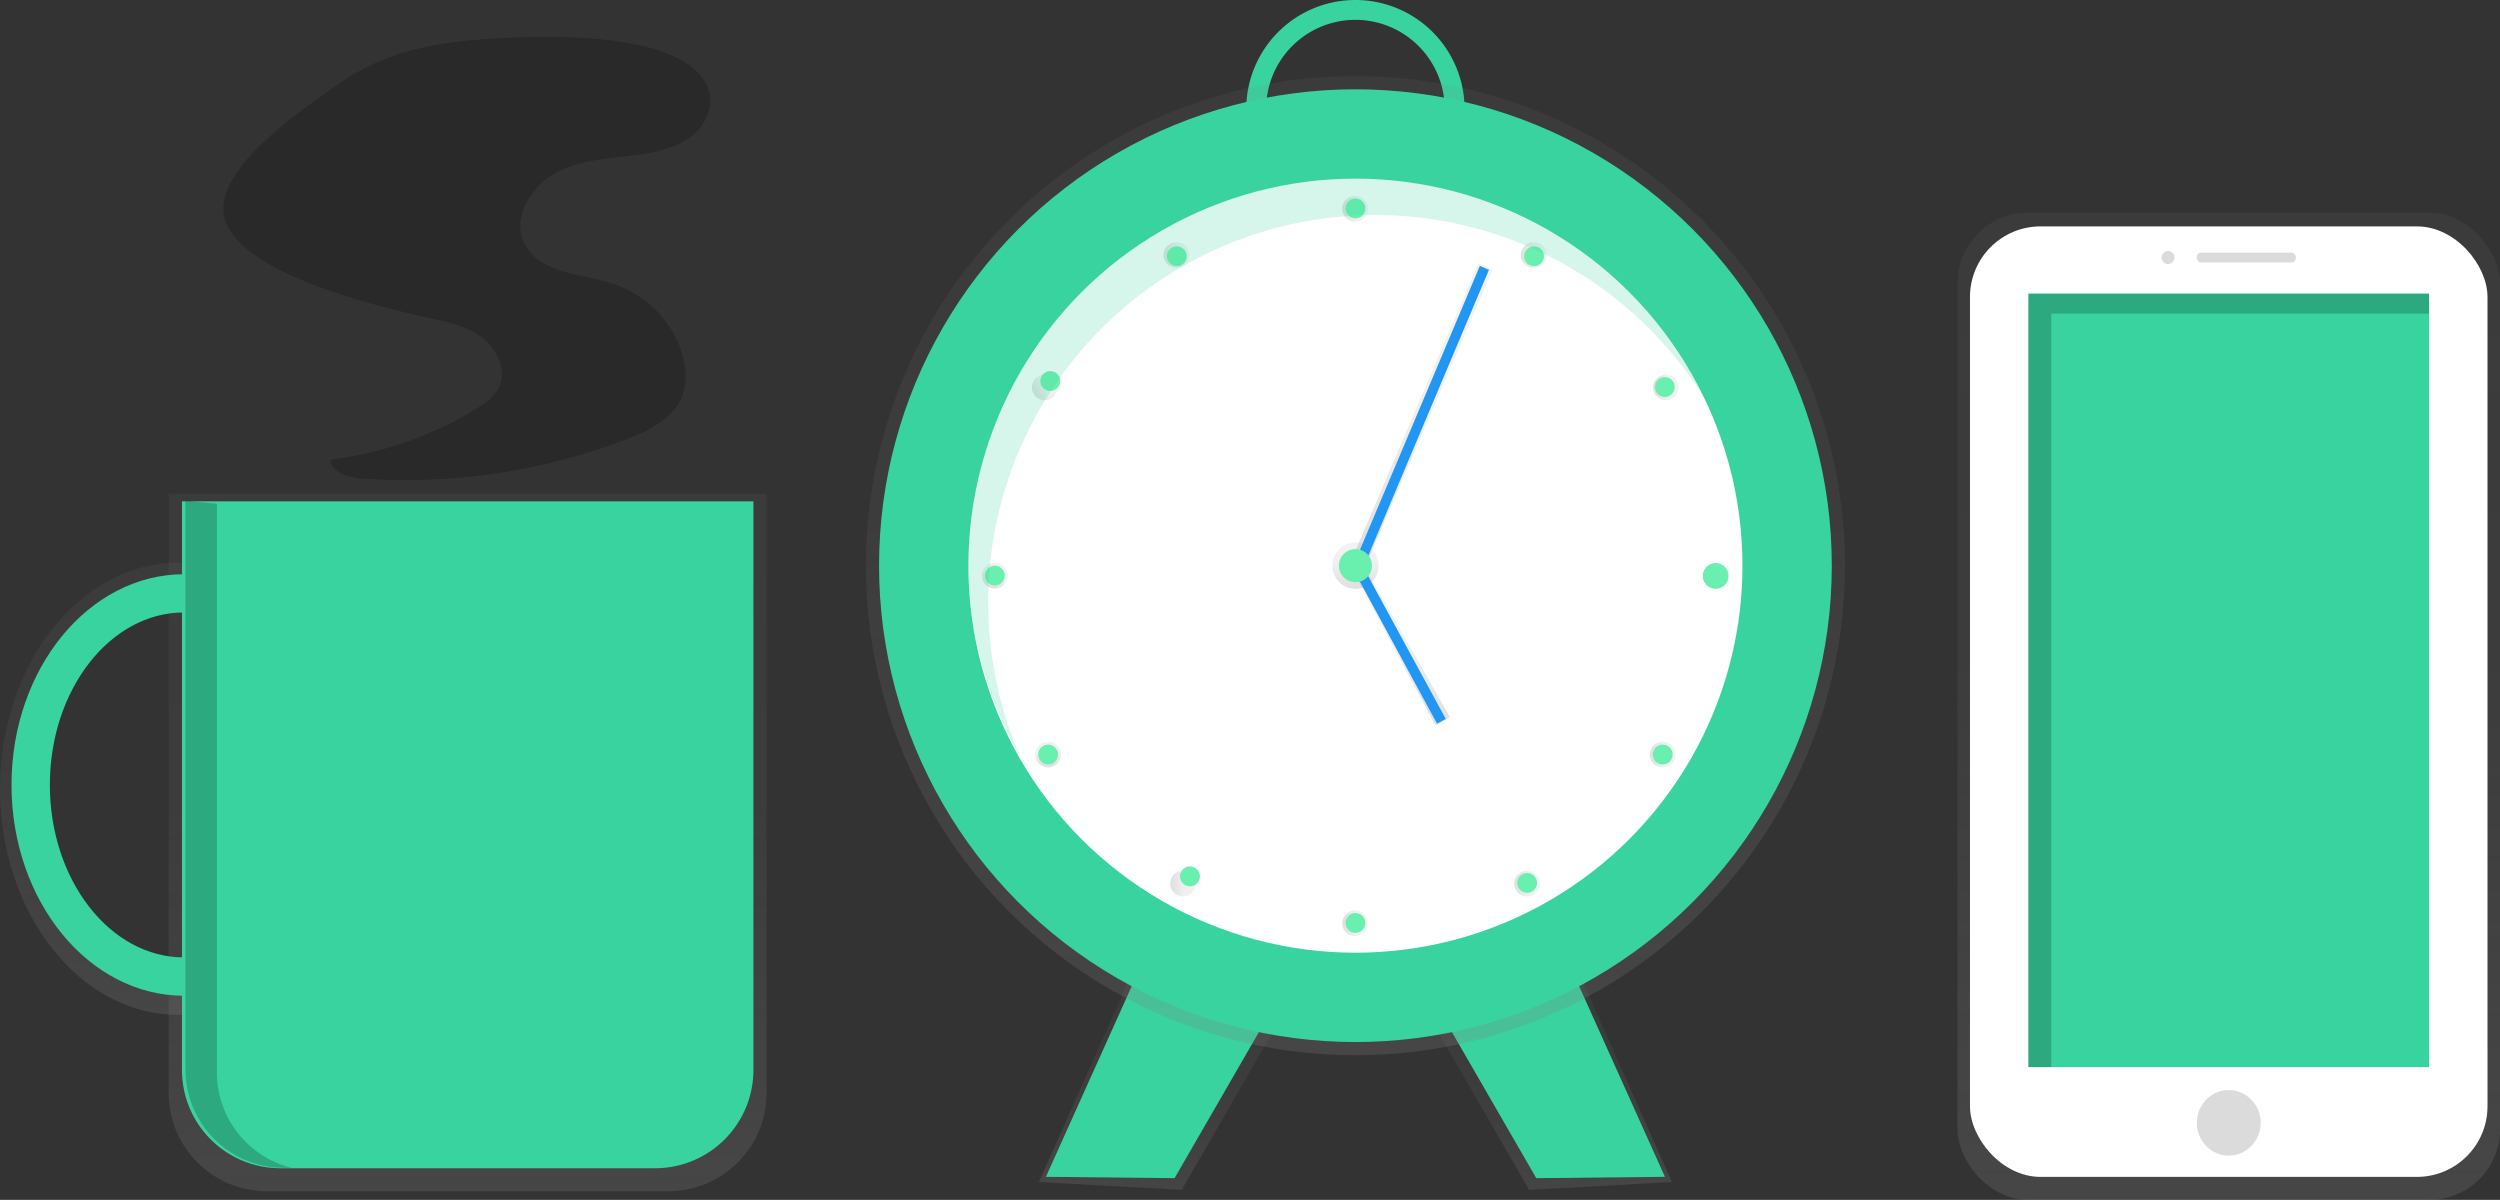 <svg xmlns="http://www.w3.org/2000/svg" xmlns:xlink="http://www.w3.org/1999/xlink" id="4e7d2cfa-59a3-4101-80b2-50836e8616cd" width="876" height="420.43" data-name="Layer 1" viewBox="0 0 876 420.43"><rect x="0" y="0" width="876" height="420.43" fill="#333333" stroke="none"/><defs><linearGradient id="9041f83e-b33d-43e7-be82-e9e75ba4974e" x1="550.47" x2="553.43" y1="647.16" y2="564.81" gradientTransform="matrix(1.56, 0.31, 0.31, 1.21, -644.06, -526.45)" gradientUnits="userSpaceOnUse"><stop offset="0" stop-color="gray" stop-opacity=".25"/><stop offset=".54" stop-color="gray" stop-opacity=".12"/><stop offset="1" stop-color="gray" stop-opacity=".1"/></linearGradient><linearGradient id="c41a5b35-64d4-4d13-a37b-70ee78b2e20e" x1="467.14" x2="470.1" y1="668.24" y2="585.89" gradientTransform="matrix(-1.56, 0.31, -0.31, 1.21, 1470.06, -526.45)" xlink:href="#9041f83e-b33d-43e7-be82-e9e75ba4974e"/><linearGradient id="6bfae766-d88b-4f30-8e20-87f084e51107" x1="474.94" x2="474.94" y1="369.76" y2="26.66" gradientTransform="matrix(1, 0, 0, 1, 0, 0)" xlink:href="#9041f83e-b33d-43e7-be82-e9e75ba4974e"/><linearGradient id="b0a880c7-5605-43f6-82a5-d7eb4e582f3b" x1="474.94" x2="474.94" y1="206.33" y2="190.1" gradientTransform="matrix(1, 0, 0, 1, 0, 0)" xlink:href="#9041f83e-b33d-43e7-be82-e9e75ba4974e"/><linearGradient id="f1725bfa-b597-4493-b451-2989f831f36a" x1="498" x2="498" y1="199.21" y2="92.21" gradientTransform="matrix(1, 0, 0, 1, 0, 0)" xlink:href="#9041f83e-b33d-43e7-be82-e9e75ba4974e"/><linearGradient id="11ac6ee2-a90f-4aaf-a83f-f23666873244" x1="491" x2="491" y1="254.21" y2="198.21" gradientTransform="matrix(1, 0, 0, 1, 0, 0)" xlink:href="#9041f83e-b33d-43e7-be82-e9e75ba4974e"/><linearGradient id="05b52614-0d9e-4d10-9bc3-45588f1f2624" x1="503.5" x2="503.5" y1="448.39" y2="439.36" gradientTransform="translate(1164.26 161.41) rotate(120)" xlink:href="#9041f83e-b33d-43e7-be82-e9e75ba4974e"/><linearGradient id="758e1dd9-0eac-4b68-8215-b4a25a3a3c5f" x1="529.26" x2="529.26" y1="508.7" y2="499.66" gradientTransform="translate(323 -197.08) rotate(30)" xlink:href="#9041f83e-b33d-43e7-be82-e9e75ba4974e"/><linearGradient id="1ca113de-1891-46f3-8f1f-978cc072ab9e" x1="524.46" x2="524.46" y1="476.79" y2="467.76" gradientTransform="translate(130.54 -469.54) rotate(30)" xlink:href="#9041f83e-b33d-43e7-be82-e9e75ba4974e"/><linearGradient id="940bf950-4225-43b8-b728-d839c94fbdda" x1="473.16" x2="473.16" y1="436.29" y2="427.25" gradientTransform="translate(1184.73 135.28) rotate(120)" xlink:href="#9041f83e-b33d-43e7-be82-e9e75ba4974e"/><linearGradient id="71d49914-c04d-45b2-8052-becd8cc60b99" x1="456.93" x2="456.93" y1="373.69" y2="364.66" gradientTransform="translate(1185.01 101.8) rotate(120)" xlink:href="#9041f83e-b33d-43e7-be82-e9e75ba4974e"/><linearGradient id="643b97ca-eb0f-462e-93be-a63b7bbabfd5" x1="473.16" x2="473.16" y1="311.1" y2="302.06" gradientTransform="translate(1201.51 72.68) rotate(120)" xlink:href="#9041f83e-b33d-43e7-be82-e9e75ba4974e"/><linearGradient id="633f3dcb-b1b2-470e-96ba-e2b1dc789ad8" x1="519.52" x2="519.52" y1="264.73" y2="255.7" gradientTransform="translate(1230.9 55.71) rotate(120)" xlink:href="#9041f83e-b33d-43e7-be82-e9e75ba4974e"/><linearGradient id="972eb4e6-0b3d-46ae-9a0b-941c935612c8" x1="648.19" x2="648.19" y1="265.89" y2="256.86" gradientTransform="translate(1295.08 73.53) rotate(120)" xlink:href="#9041f83e-b33d-43e7-be82-e9e75ba4974e"/><linearGradient id="38417b6f-fbf2-433c-93c3-07973ea51da8" x1="693.39" x2="693.39" y1="313.42" y2="304.38" gradientTransform="translate(1311.31 103.35) rotate(120)" xlink:href="#9041f83e-b33d-43e7-be82-e9e75ba4974e"/><linearGradient id="0f16da05-71c7-46c2-9978-e7fd36fbf9d4" x1="707.3" x2="707.3" y1="373.69" y2="364.66" gradientTransform="translate(1310.19 135.35) rotate(120)" xlink:href="#9041f83e-b33d-43e7-be82-e9e75ba4974e"/><linearGradient id="a28041ae-be04-4d62-bdcf-1a4ece23e72c" x1="693.39" x2="693.39" y1="433.97" y2="424.93" gradientTransform="translate(1295.16 163.62) rotate(120)" xlink:href="#9041f83e-b33d-43e7-be82-e9e75ba4974e"/><linearGradient id="83b478d9-f998-4c1e-b4e8-c4d9879faa4c" x1="325.85" x2="325.85" y1="657.2" y2="412.76" gradientTransform="matrix(1, 0, 0, 1, 0, 0)" xlink:href="#9041f83e-b33d-43e7-be82-e9e75ba4974e"/><linearGradient id="0956438f-8022-4d94-b1e5-af9df6e10cae" x1="224.45" x2="224.45" y1="595.42" y2="436.93" gradientTransform="matrix(1, 0, 0, 1, 0, 0)" xlink:href="#9041f83e-b33d-43e7-be82-e9e75ba4974e"/><linearGradient id="ba3e688b-d2b9-44ca-af7d-f28a0f05155e" x1="780.95" x2="780.95" y1="420.43" y2="74.52" gradientUnits="userSpaceOnUse"><stop offset=".01" stop-color="gray" stop-opacity=".25"/><stop offset=".54" stop-color="gray" stop-opacity=".12"/><stop offset="1" stop-color="gray" stop-opacity=".1"/></linearGradient></defs><title>morning essentials</title><path fill="#38d39f" d="M636.94,316.29A38.25,38.25,0,1,1,675.19,278,38.29,38.29,0,0,1,636.94,316.29Zm0-69.55a31.3,31.3,0,1,0,31.3,31.3A31.33,31.33,0,0,0,636.94,246.74Z" transform="translate(-162 -239.79)"/><polygon fill="url(#9041f83e-b33d-43e7-be82-e9e75ba4974e)" points="364.02 414.19 414.06 416.93 449.4 355.71 402.22 328.46 364.02 414.19"/><polygon fill="#38d39f" points="366.49 412.36 411.57 412.83 445.76 353.61 403.83 329.4 366.49 412.36"/><polygon fill="url(#c41a5b35-64d4-4d13-a37b-70ee78b2e20e)" points="585.86 414.19 535.82 416.93 500.47 355.71 547.66 328.46 585.86 414.19"/><polygon fill="#38d39f" points="583.39 412.36 538.31 412.83 504.11 353.61 546.05 329.4 583.39 412.36"/><circle cx="474.94" cy="198.21" r="171.55" fill="url(#6bfae766-d88b-4f30-8e20-87f084e51107)"/><circle cx="474.94" cy="198.21" r="166.92" fill="#38d39f"/><circle cx="474.94" cy="198.21" r="135.62" fill="#fff"/><circle cx="474.94" cy="198.21" r="8.11" fill="url(#b0a880c7-5605-43f6-82a5-d7eb4e582f3b)"/><line x1="520.15" x2="476.1" y1="93.89" y2="198.21" fill="#38d39f"/><polygon fill="url(#f1725bfa-b597-4493-b451-2989f831f36a)" points="478 199.22 473 197.54 518 92.21 523 94.57 478 199.22"/><rect width="113.24" height="3.48" x="603.5" y="384.1" fill="#2196f3" transform="translate(-114.11 604.09) rotate(-67.11)"/><line x1="476.1" x2="505.08" y1="199.37" y2="252.69" fill="#38d39f"/><polygon fill="url(#11ac6ee2-a90f-4aaf-a83f-f23666873244)" points="503 254.22 474 200.22 478 198.22 508 251.22 503 254.22"/><rect width="3.48" height="60.69" x="650.85" y="435.47" fill="#2196f3" transform="translate(-305.23 128.38) rotate(-28.52)"/><circle cx="601.28" cy="201.69" r="3.48" fill="#38d39f"/><circle cx="528.1" cy="375.52" r="4.52" fill="url(#05b52614-0d9e-4d10-9bc3-45588f1f2624)" transform="translate(-223.16 405.32) rotate(-60)"/><circle cx="529.26" cy="504.18" r="4.52" fill="url(#758e1dd9-0eac-4b68-8215-b4a25a3a3c5f)" transform="translate(-343.18 92.39) rotate(-30)"/><circle cx="348.59" cy="201.69" r="4.52" fill="url(#1ca113de-1891-46f3-8f1f-978cc072ab9e)"/><circle cx="574.23" cy="329.16" r="4.52" fill="url(#940bf950-4225-43b8-b728-d839c94fbdda)" transform="translate(-249.65 91.43) rotate(-30)"/><circle cx="636.83" cy="312.93" r="4.52" fill="url(#71d49914-c04d-45b2-8052-becd8cc60b99)" transform="translate(-233.15 120.55) rotate(-30)"/><circle cx="699.42" cy="329.16" r="4.52" fill="url(#643b97ca-eb0f-462e-93be-a63b7bbabfd5)" transform="translate(-232.88 154.02) rotate(-30)"/><circle cx="745.78" cy="375.52" r="4.52" fill="url(#633f3dcb-b1b2-470e-96ba-e2b1dc789ad8)" transform="translate(-249.85 183.42) rotate(-30)"/><circle cx="744.62" cy="504.19" r="4.52" fill="url(#972eb4e6-0b3d-46ae-9a0b-941c935612c8)" transform="translate(-314.33 200.08) rotate(-30)"/><circle cx="697.1" cy="549.39" r="4.52" fill="url(#38417b6f-fbf2-433c-93c3-07973ea51da8)" transform="translate(-343.3 182.37) rotate(-30)"/><circle cx="636.83" cy="563.3" r="4.52" fill="url(#0f16da05-71c7-46c2-9978-e7fd36fbf9d4)" transform="translate(-358.33 154.1) rotate(-30)"/><circle cx="576.55" cy="549.39" r="4.52" fill="url(#a28041ae-be04-4d62-bdcf-1a4ece23e72c)" transform="translate(-359.45 122.09) rotate(-30)"/><circle cx="474.94" cy="73.03" r="3.48" fill="#69f0ae"/><circle cx="699.53" cy="329.58" r="3.48" fill="#69f0ae" transform="translate(-97.66 530.82) rotate(-60)"/><circle cx="745.35" cy="375.4" r="3.48" fill="#69f0ae" transform="translate(-249.84 183.19) rotate(-30)"/><circle cx="744.62" cy="504.18" r="3.48" fill="#69f0ae" transform="translate(-226.33 657.16) rotate(-60)"/><circle cx="697.1" cy="549.16" r="3.48" fill="#69f0ae" transform="translate(-343.18 182.34) rotate(-30)"/><circle cx="574.35" cy="329.58" r="3.48" fill="#69f0ae" transform="translate(-249.84 91.54) rotate(-30)"/><circle cx="528.52" cy="375.4" r="3.48" fill="#69f0ae" transform="matrix(0.5, -0.87, 0.87, 0.5, -222.85, 405.63)"/><circle cx="763.17" cy="441.59" r="4.52" fill="#69f0ae" transform="translate(-280.55 200.96) rotate(-30)"/><circle cx="529.26" cy="504.18" r="3.48" fill="#69f0ae" transform="translate(-343.18 92.39) rotate(-30)"/><circle cx="576.78" cy="549.16" r="3.48" fill="#69f0ae" transform="matrix(0.5, -0.87, 0.87, 0.5, -349.19, 534.3)"/><circle cx="348.59" cy="201.69" r="3.48" fill="#69f0ae"/><circle cx="474.94" cy="323.4" r="3.48" fill="#69f0ae"/><path fill="#38d39f" d="M508.27,450.75a135.64,135.64,0,0,1,253.28-67.48A135.64,135.64,0,1,0,519.28,504.32,135.16,135.16,0,0,1,508.27,450.75Z" opacity=".2" transform="translate(-162 -239.79)"/><circle cx="474.94" cy="198.21" r="5.8" fill="#69f0ae"/><path fill="url(#83b478d9-f998-4c1e-b4e8-c4d9879faa4c)" d="M396.17,657.2H255.54a34.44,34.44,0,0,1-34.44-34.44v-210H430.61v210A34.44,34.44,0,0,1,396.17,657.2Z" transform="translate(-162 -239.79)"/><path fill="url(#0956438f-8022-4d94-b1e5-af9df6e10cae)" d="M224.45,595.42C190,595.42,162,559.87,162,516.18s28-79.24,62.45-79.24,62.45,35.55,62.45,79.24S258.89,595.42,224.45,595.42Zm0-144.07c-26.78,0-48.57,29.08-48.57,64.83S197.67,581,224.45,581,273,551.92,273,516.18,251.24,451.34,224.45,451.34Z" transform="translate(-162 -239.79)"/><path fill="#38d39f" d="M226.47,588.7c-33.33,0-60.44-33.14-60.44-73.87S193.14,441,226.47,441s60.44,33.14,60.44,73.87S259.79,588.7,226.47,588.7Zm0-134.31c-25.92,0-47,27.11-47,60.44s21.09,60.44,47,60.44,47-27.11,47-60.44S252.39,454.39,226.47,454.39Z" transform="translate(-162 -239.79)"/><path fill="#38d39f" d="M63.75,175.66H264a0,0,0,0,1,0,0V374.91a34.44,34.44,0,0,1-34.44,34.44H98.2a34.44,34.44,0,0,1-34.44-34.44V175.66A0,0,0,0,1,63.75,175.66Z"/><path d="M410.17,270.9c2,5.36-.37,11.66-4.59,15.54s-9.91,5.74-15.55,6.82c-10.48,2-21.58,1.71-31.32,6.07s-17.62,15.93-13.05,25.57c5.2,11,20.54,10.66,32,14.62A37.39,37.39,0,0,1,401,363.71c1.46,4.87,1.87,10.26,0,15-3.11,7.74-11.41,11.88-19.19,14.88a216.66,216.66,0,0,1-92.84,13.89c-4.72-.33-10.65-1.94-11.22-6.63A127.47,127.47,0,0,0,328.95,383c2.94-1.81,5.92-3.85,7.57-6.89,3.37-6.19-.24-14.27-6-18.39s-12.93-5.37-19.81-6.89C293.91,347.07,248,336,241.1,317.56c-6.49-17.23,26.56-39.17,39.15-48.08,15.27-10.8,31.17-14.37,49.71-15.81C347.54,252.31,402,249.32,410.17,270.9Z" opacity=".2" transform="translate(-162 -239.79)"/><rect width="190.1" height="345.91" x="685.9" y="74.52" fill="url(#ba3e688b-d2b9-44ca-af7d-f28a0f05155e)" rx="24.73" ry="24.73"/><rect width="181.34" height="333.05" x="690.28" y="79.33" fill="#fff" rx="24.73" ry="24.73"/><rect width="140.4" height="271.04" x="710.75" y="102.88" fill="#38d39f"/><ellipse cx="780.95" cy="393.44" fill="#dbdbdb" rx="11.19" ry="11.48"/><ellipse cx="759.68" cy="90.25" fill="#dbdbdb" rx="2.24" ry="2.3"/><rect width="34.7" height="3.45" x="769.76" y="88.52" fill="#dbdbdb" rx="1.49" ry="1.49"/><path d="M238,615.56V416.31l-11-1V614.56A34.44,34.44,0,0,0,261.44,649h2.76A34.45,34.45,0,0,1,238,615.56Z" opacity=".2" transform="translate(-162 -239.79)"/><polygon points="718.75 109.88 851.15 109.88 851.15 102.88 710.75 102.88 710.75 373.92 718.75 373.92 718.75 109.88" opacity=".2"/></svg>